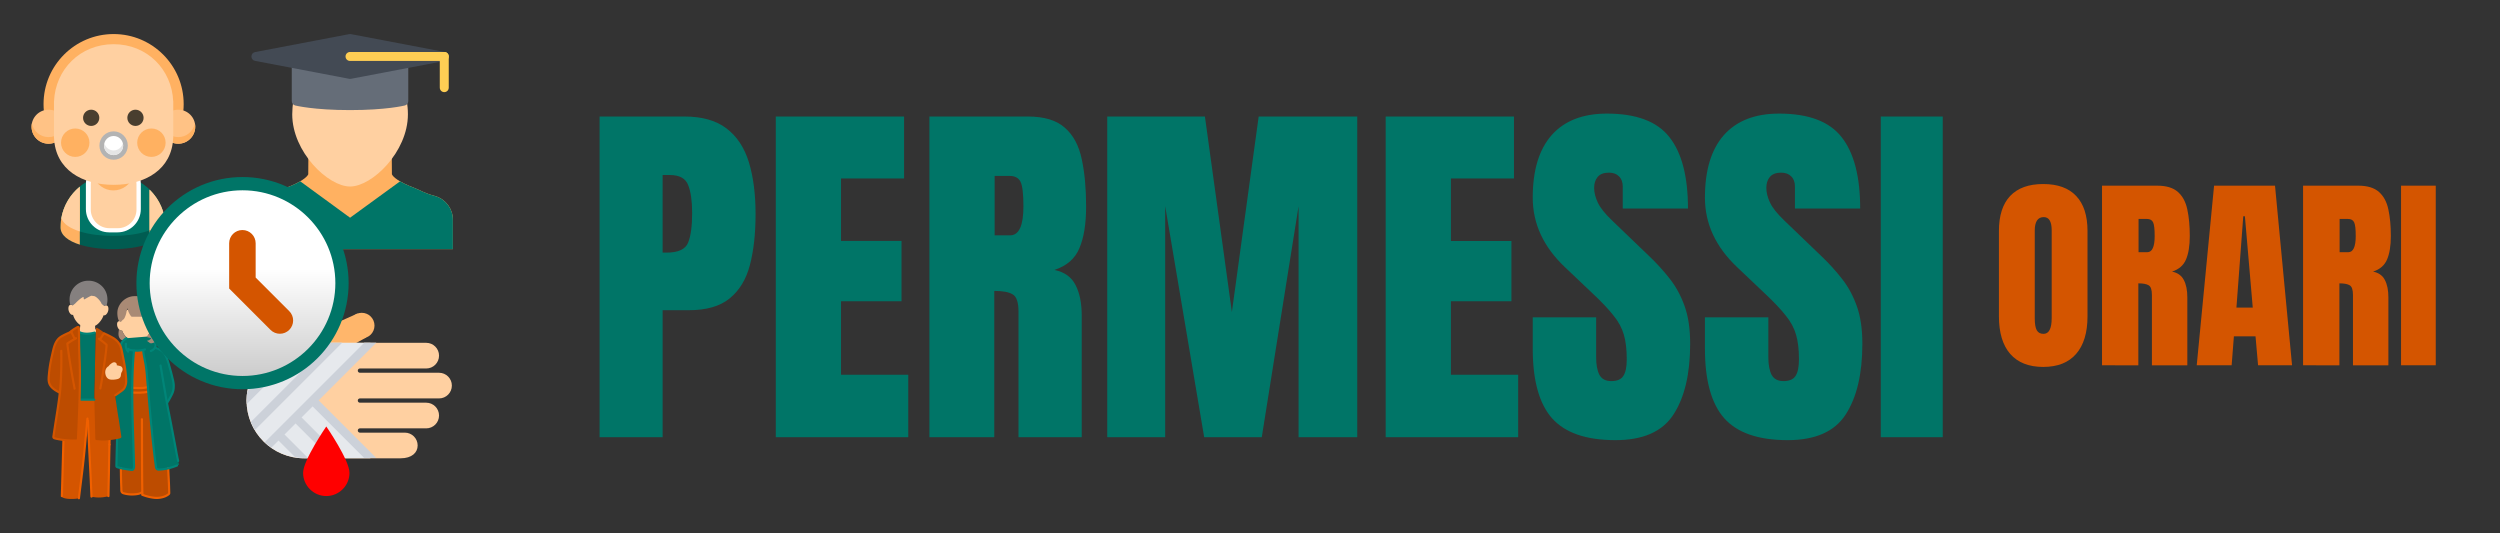 <?xml version="1.0" encoding="UTF-8" standalone="no"?>
<!-- Generator: Adobe Illustrator 19.0.0, SVG Export Plug-In . SVG Version: 6.00 Build 0)  -->

<svg
   version="1.1"
   id="Layer_1"
   x="0px"
   y="0px"
   viewBox="0 0 300 64"
   xml:space="preserve"
   sodipodi:docname="hourly_permits_logo.svg"
   inkscape:version="1.3 (0e150ed6c4, 2023-07-21)"
   width="300"
   height="64"
   xmlns:inkscape="http://www.inkscape.org/namespaces/inkscape"
   xmlns:sodipodi="http://sodipodi.sourceforge.net/DTD/sodipodi-0.dtd"
   xmlns:xlink="http://www.w3.org/1999/xlink"
   xmlns="http://www.w3.org/2000/svg"
   xmlns:svg="http://www.w3.org/2000/svg"><rect x="0" y="0" width="300" height="64" fill="#333333" stroke="none"/><defs
   id="defs53"><linearGradient
   id="linearGradient15"
   inkscape:collect="always"><stop
     style="stop-color:#cccccc;stop-opacity:1"
     offset="0"
     id="stop15" /><stop
     style="stop-color:#ffffff;stop-opacity:1"
     offset="1"
     id="stop16" /></linearGradient>&#10;&#10;&#10;&#10;&#10;&#10;&#10;&#10;&#10;&#10;&#10;	&#10;	&#10;&#10;&#10;&#10;&#10;&#10;&#10;		&#10;		&#10;		&#10;	&#10;&#10;&#10;&#10;&#10;&#10;&#10;&#10;&#10;&#10;&#10;&#10;&#10;&#10;&#10;	&#10;	&#10;	&#10;	&#10;	&#10;	&#10;	&#10;	&#10;	&#10;	&#10;	&#10;	&#10;	&#10;	&#10;&#10;<style
   id="style1778">.a{fill:#ffffff;}.b{fill:#211715;}.c{fill:#a0a0a0;}.d{fill:#3d8dcc;}.e{fill:#7a7473;}.f{fill:#febe69;}</style><style
   id="style2141">.a{fill:#ffffff;}.b{fill:#211715;}.c{fill:#a0a0a0;}.d{fill:#ffda71;}.e{fill:#7a7473;}.f{fill:#3d8dcc;}.g{fill:#85807f;}</style>&#10;	&#10;	&#10;<linearGradient
   inkscape:collect="always"
   xlink:href="#linearGradient15"
   id="linearGradient16"
   x1="-84.294"
   y1="62.822"
   x2="-84.294"
   y2="40.446"
   gradientUnits="userSpaceOnUse" /></defs><sodipodi:namedview
   id="namedview51"
   pagecolor="#ffffff"
   bordercolor="#000000"
   borderopacity="0.25"
   inkscape:showpageshadow="false"
   inkscape:pageopacity="0.0"
   inkscape:pagecheckerboard="0"
   inkscape:deskcolor="#d1d1d1"
   showgrid="false"
   inkscape:zoom="3.6352034"
   inkscape:cx="170.41687"
   inkscape:cy="54.329834"
   inkscape:window-width="2528"
   inkscape:window-height="1396"
   inkscape:window-x="32"
   inkscape:window-y="0"
   inkscape:window-maximized="1"
   inkscape:current-layer="Layer_1" />&#10;&#10;&#10;&#10;&#10;&#10;&#10;&#10;<g
   id="g20">&#10;</g>&#10;<g
   id="g22">&#10;</g>&#10;<g
   id="g24">&#10;</g>&#10;<g
   id="g26">&#10;</g>&#10;<g
   id="g28">&#10;</g>&#10;<g
   id="g30">&#10;</g>&#10;<g
   id="g32">&#10;</g>&#10;<g
   id="g34">&#10;</g>&#10;<g
   id="g36">&#10;</g>&#10;<g
   id="g38">&#10;</g>&#10;<g
   id="g40">&#10;</g>&#10;<g
   id="g42">&#10;</g>&#10;<g
   id="g44">&#10;</g>&#10;<g
   id="g46">&#10;</g>&#10;<g
   id="g48">&#10;</g>&#10;<g
   id="g20-0"
   transform="translate(-244.027,19.04)">&#10;</g><g
   id="g22-6"
   transform="translate(-244.027,19.04)">&#10;</g><g
   id="g24-1"
   transform="translate(-244.027,19.04)">&#10;</g><g
   id="g26-5"
   transform="translate(-244.027,19.04)">&#10;</g><g
   id="g28-5"
   transform="translate(-244.027,19.04)">&#10;</g><g
   id="g30-4"
   transform="translate(-244.027,19.04)">&#10;</g><g
   id="g32-7"
   transform="translate(-244.027,19.04)">&#10;</g><g
   id="g34-6"
   transform="translate(-244.027,19.04)">&#10;</g><g
   id="g36-5"
   transform="translate(-244.027,19.04)">&#10;</g><g
   id="g38-6"
   transform="translate(-244.027,19.04)">&#10;</g><g
   id="g40-9"
   transform="translate(-244.027,19.04)">&#10;</g><g
   id="g42-3"
   transform="translate(-244.027,19.04)">&#10;</g><g
   id="g44-7"
   transform="translate(-244.027,19.04)">&#10;</g><g
   id="g46-4"
   transform="translate(-244.027,19.04)">&#10;</g><g
   id="g48-5"
   transform="translate(-244.027,19.04)">&#10;</g><g
   id="g714"
   transform="translate(-894.281,-113.692)">&#10;</g><g
   id="g716"
   transform="translate(-894.281,-113.692)">&#10;</g><g
   id="g718"
   transform="translate(-894.281,-113.692)">&#10;</g><g
   id="g720"
   transform="translate(-894.281,-113.692)">&#10;</g><g
   id="g722"
   transform="translate(-894.281,-113.692)">&#10;</g><g
   id="g724"
   transform="translate(-894.281,-113.692)">&#10;</g><g
   id="g726"
   transform="translate(-894.281,-113.692)">&#10;</g><g
   id="g728"
   transform="translate(-894.281,-113.692)">&#10;</g><g
   id="g730"
   transform="translate(-894.281,-113.692)">&#10;</g><g
   id="g732"
   transform="translate(-894.281,-113.692)">&#10;</g><g
   id="g734"
   transform="translate(-894.281,-113.692)">&#10;</g><g
   id="g736"
   transform="translate(-894.281,-113.692)">&#10;</g><g
   id="g738"
   transform="translate(-894.281,-113.692)">&#10;</g><g
   id="g740"
   transform="translate(-894.281,-113.692)">&#10;</g><g
   id="g742"
   transform="translate(-894.281,-113.692)">&#10;</g><g
   id="g11096"
   transform="matrix(0.092,-0.025,0.025,0.092,-126.487,32.606)">&#10;</g><g
   id="g11098"
   transform="matrix(0.092,-0.025,0.025,0.092,-126.487,32.606)">&#10;</g><g
   id="g11100"
   transform="matrix(0.092,-0.025,0.025,0.092,-126.487,32.606)">&#10;</g><g
   id="g11102"
   transform="matrix(0.092,-0.025,0.025,0.092,-126.487,32.606)">&#10;</g><g
   id="g11104"
   transform="matrix(0.092,-0.025,0.025,0.092,-126.487,32.606)">&#10;</g><g
   id="g11106"
   transform="matrix(0.092,-0.025,0.025,0.092,-126.487,32.606)">&#10;</g><g
   id="g11108"
   transform="matrix(0.092,-0.025,0.025,0.092,-126.487,32.606)">&#10;</g><g
   id="g11110"
   transform="matrix(0.092,-0.025,0.025,0.092,-126.487,32.606)">&#10;</g><g
   id="g11112"
   transform="matrix(0.092,-0.025,0.025,0.092,-126.487,32.606)">&#10;</g><g
   id="g11114"
   transform="matrix(0.092,-0.025,0.025,0.092,-126.487,32.606)">&#10;</g><g
   id="g11116"
   transform="matrix(0.092,-0.025,0.025,0.092,-126.487,32.606)">&#10;</g><g
   id="g11118"
   transform="matrix(0.092,-0.025,0.025,0.092,-126.487,32.606)">&#10;</g><g
   id="g11120"
   transform="matrix(0.092,-0.025,0.025,0.092,-126.487,32.606)">&#10;</g><g
   id="g11122"
   transform="matrix(0.092,-0.025,0.025,0.092,-126.487,32.606)">&#10;</g><g
   id="g11124"
   transform="matrix(0.092,-0.025,0.025,0.092,-126.487,32.606)">&#10;</g><g
   id="g20-7"
   transform="translate(-0.232,-0.069)">&#10;</g><g
   id="g22-2"
   transform="translate(-0.232,-0.069)">&#10;</g><g
   id="g24-8"
   transform="translate(-0.232,-0.069)">&#10;</g><g
   id="g26-2"
   transform="translate(-0.232,-0.069)">&#10;</g><g
   id="g28-9"
   transform="translate(-0.232,-0.069)">&#10;</g><g
   id="g30-9"
   transform="translate(-0.232,-0.069)">&#10;</g><g
   id="g32-6"
   transform="translate(-0.232,-0.069)">&#10;</g><g
   id="g34-0"
   transform="translate(-0.232,-0.069)">&#10;</g><g
   id="g36-2"
   transform="translate(-0.232,-0.069)">&#10;</g><g
   id="g38-7"
   transform="translate(-0.232,-0.069)">&#10;</g><g
   id="g40-6"
   transform="translate(-0.232,-0.069)">&#10;</g><g
   id="g42-1"
   transform="translate(-0.232,-0.069)">&#10;</g><g
   id="g44-3"
   transform="translate(-0.232,-0.069)">&#10;</g><g
   id="g46-2"
   transform="translate(-0.232,-0.069)">&#10;</g><g
   id="g48-1"
   transform="translate(-0.232,-0.069)">&#10;</g><g
   id="g20-0-5"
   transform="translate(-244.259,18.972)">&#10;</g><g
   id="g22-6-9"
   transform="translate(-244.259,18.972)">&#10;</g><g
   id="g24-1-9"
   transform="translate(-244.259,18.972)">&#10;</g><g
   id="g26-5-1"
   transform="translate(-244.259,18.972)">&#10;</g><g
   id="g28-5-4"
   transform="translate(-244.259,18.972)">&#10;</g><g
   id="g30-4-9"
   transform="translate(-244.259,18.972)">&#10;</g><g
   id="g32-7-1"
   transform="translate(-244.259,18.972)">&#10;</g><g
   id="g34-6-0"
   transform="translate(-244.259,18.972)">&#10;</g><g
   id="g36-5-7"
   transform="translate(-244.259,18.972)">&#10;</g><g
   id="g38-6-5"
   transform="translate(-244.259,18.972)">&#10;</g><g
   id="g40-9-8"
   transform="translate(-244.259,18.972)">&#10;</g><g
   id="g42-3-7"
   transform="translate(-244.259,18.972)">&#10;</g><g
   id="g44-7-0"
   transform="translate(-244.259,18.972)">&#10;</g><g
   id="g46-4-4"
   transform="translate(-244.259,18.972)">&#10;</g><g
   id="g48-5-8"
   transform="translate(-244.259,18.972)">&#10;</g><g
   id="g714-0"
   transform="translate(-894.514,-113.761)">&#10;</g><g
   id="g716-4"
   transform="translate(-894.514,-113.761)">&#10;</g><g
   id="g718-2"
   transform="translate(-894.514,-113.761)">&#10;</g><g
   id="g720-9"
   transform="translate(-894.514,-113.761)">&#10;</g><g
   id="g722-6"
   transform="translate(-894.514,-113.761)">&#10;</g><g
   id="g724-1"
   transform="translate(-894.514,-113.761)">&#10;</g><g
   id="g726-0"
   transform="translate(-894.514,-113.761)">&#10;</g><g
   id="g728-4"
   transform="translate(-894.514,-113.761)">&#10;</g><g
   id="g730-2"
   transform="translate(-894.514,-113.761)">&#10;</g><g
   id="g732-2"
   transform="translate(-894.514,-113.761)">&#10;</g><g
   id="g734-2"
   transform="translate(-894.514,-113.761)">&#10;</g><g
   id="g736-0"
   transform="translate(-894.514,-113.761)">&#10;</g><g
   id="g738-5"
   transform="translate(-894.514,-113.761)">&#10;</g><g
   id="g740-5"
   transform="translate(-894.514,-113.761)">&#10;</g><g
   id="g742-2"
   transform="translate(-894.514,-113.761)">&#10;</g><g
   id="g11096-9"
   transform="matrix(0.092,-0.025,0.025,0.092,-126.719,32.537)">&#10;</g><g
   id="g11098-0"
   transform="matrix(0.092,-0.025,0.025,0.092,-126.719,32.537)">&#10;</g><g
   id="g11100-2"
   transform="matrix(0.092,-0.025,0.025,0.092,-126.719,32.537)">&#10;</g><g
   id="g11102-8"
   transform="matrix(0.092,-0.025,0.025,0.092,-126.719,32.537)">&#10;</g><g
   id="g11104-3"
   transform="matrix(0.092,-0.025,0.025,0.092,-126.719,32.537)">&#10;</g><g
   id="g11106-8"
   transform="matrix(0.092,-0.025,0.025,0.092,-126.719,32.537)">&#10;</g><g
   id="g11108-0"
   transform="matrix(0.092,-0.025,0.025,0.092,-126.719,32.537)">&#10;</g><g
   id="g11110-4"
   transform="matrix(0.092,-0.025,0.025,0.092,-126.719,32.537)">&#10;</g><g
   id="g11112-0"
   transform="matrix(0.092,-0.025,0.025,0.092,-126.719,32.537)">&#10;</g><g
   id="g11114-9"
   transform="matrix(0.092,-0.025,0.025,0.092,-126.719,32.537)">&#10;</g><g
   id="g11116-1"
   transform="matrix(0.092,-0.025,0.025,0.092,-126.719,32.537)">&#10;</g><g
   id="g11118-9"
   transform="matrix(0.092,-0.025,0.025,0.092,-126.719,32.537)">&#10;</g><g
   id="g11120-6"
   transform="matrix(0.092,-0.025,0.025,0.092,-126.719,32.537)">&#10;</g><g
   id="g11122-2"
   transform="matrix(0.092,-0.025,0.025,0.092,-126.719,32.537)">&#10;</g><g
   id="g11124-5"
   transform="matrix(0.092,-0.025,0.025,0.092,-126.719,32.537)">&#10;</g><g
   id="g1"
   transform="translate(-4.856,70.241)"><circle
     cx="18.489"
     cy="-57.747"
     fill="#5b412c"
     r="8.408"
     id="circle3"
     style="fill:#ffb161;fill-opacity:1;stroke-width:0.056" /><path
     d="m 24.726,-42.959 c 0,3.483 -12.613,3.483 -12.613,0 0,-3.483 2.824,-6.307 6.307,-6.307 3.483,0 6.307,2.824 6.307,6.307 z"
     fill="#0a717f"
     id="path3"
     style="fill:#005c51;fill-opacity:1;stroke-width:0.056" /><path
     d="m 18.419,-49.265 c -3.113,0 -5.699,2.256 -6.213,5.222 1.085,2.817 11.342,2.817 12.427,0 -0.514,-2.966 -3.1,-5.222 -6.213,-5.222 z"
     fill="#19929b"
     id="path4-2"
     style="fill:#007567;fill-opacity:1;stroke-width:0.056" /><path
     d="m 12.119,-42.959 c 0,0.953 0.944,1.645 2.315,2.076 v -6.958 c -1.413,1.156 -2.315,2.913 -2.315,4.882 z"
     fill="#ed9572"
     id="path5"
     style="fill:#ffb161;fill-opacity:1;stroke-width:0.056" /><path
     d="m 24.715,-42.959 c 0,-1.777 -0.735,-3.381 -1.917,-4.528 v 6.467 c 1.153,-0.435 1.917,-1.082 1.917,-1.939 z"
     fill="#ed9572"
     id="path6"
     style="fill:#ffb161;fill-opacity:1;stroke-width:0.056" /><path
     d="m 12.212,-44.043 c 0.269,0.699 1.104,1.224 2.222,1.576 v -5.374 c -1.147,0.939 -1.958,2.274 -2.222,3.797 z"
     fill="#ffbf94"
     id="path7"
     style="fill:#ffd0a1;fill-opacity:1;stroke-width:0.056" /><path
     d="m 24.622,-44.043 c -0.232,-1.34 -0.888,-2.535 -1.824,-3.443 v 4.882 c 0.916,-0.346 1.588,-0.826 1.824,-1.439 z"
     fill="#ffbf94"
     id="path8"
     style="fill:#ffd0a1;fill-opacity:1;stroke-width:0.056" /><path
     d="m 21.754,-45.149 c 0,1.543 -1.251,2.793 -2.793,2.793 h -1.006 c -1.543,0 -2.793,-1.251 -2.793,-2.793 v -3.017 c 0,-1.543 1.251,-2.793 2.793,-2.793 h 1.006 c 1.543,0 2.793,1.251 2.793,2.793 z"
     fill="#ffffff"
     id="path9"
     style="stroke-width:0.056" /><g
     id="g10"
     transform="matrix(0.056,0,0,0.056,4.187,-67.554)"
     style="fill:#ffd0a1;fill-opacity:1">&#10;&#10;<path
   d="m 246.432,441.021 c -22.056,0 -40,-17.943 -40,-40 v -54 c 0,-22.057 17.944,-40 40,-40 h 18 c 22.056,0 40,17.943 40,40 v 54 c 0,22.057 -17.944,40 -40,40 z"
   fill="#ef5b7b"
   id="path10"
   style="fill:#ffd0a1;fill-opacity:1" />&#10;&#10;</g><path
     d="m 18.464,-50.863 c -1.114,0 -2.057,0.729 -2.38,1.737 0.322,1.007 1.265,1.737 2.38,1.737 1.114,0 2.058,-0.729 2.38,-1.737 -0.322,-1.007 -1.266,-1.737 -2.38,-1.737 z"
     fill="#d1375f"
     id="path11"
     style="fill:#ffb161;fill-opacity:1;stroke-width:0.056" /><circle
     cx="10.683"
     cy="-55.036"
     fill="#ffbf94"
     r="2.041"
     id="circle11"
     style="fill:#ffc285;fill-opacity:1;stroke-width:0.056" /><path
     d="m 10.683,-53.787 c -0.992,0 -1.818,-0.707 -2.003,-1.645 -0.025,0.128 -0.039,0.261 -0.039,0.396 0,1.127 0.914,2.041 2.041,2.041 1.127,0 2.041,-0.914 2.041,-2.041 0,-0.136 -0.014,-0.268 -0.039,-0.396 -0.184,0.938 -1.011,1.645 -2.003,1.645 z"
     fill="#ed9572"
     id="path12"
     style="fill:#ffb161;fill-opacity:1;stroke-width:0.056" /><circle
     cx="26.245"
     cy="-55.036"
     fill="#ffbf94"
     r="2.041"
     id="circle12"
     style="fill:#ffc285;fill-opacity:1;stroke-width:0.056" /><path
     d="m 26.245,-53.787 c -0.992,0 -1.818,-0.707 -2.003,-1.645 -0.025,0.128 -0.039,0.261 -0.039,0.396 0,1.127 0.914,2.041 2.041,2.041 1.127,0 2.041,-0.914 2.041,-2.041 0,-0.136 -0.014,-0.268 -0.039,-0.396 -0.184,0.938 -1.011,1.645 -2.003,1.645 z"
     fill="#ed9572"
     id="path13"
     style="fill:#ffb161;fill-opacity:1;stroke-width:0.056" /><path
     d="m 25.64,-58.083 c -0.16,-3.812 -3.116,-6.853 -7.149,-6.855 v -5.6e-5 c -4.93e-4,0 -9.85e-4,0 -0.001,0 -4.93e-4,0 -9.86e-4,0 -0.002,0 v 5.6e-5 c -4.033,0.002 -6.99,3.043 -7.149,6.855 h -0.007 v 4.387 h 0.007 c 0.16,3.812 3.359,5.635 7.149,5.636 v 0 c 4.93e-4,0 9.87e-4,0 0.002,0 4.94e-4,0 9.86e-4,0 0.001,0 v 0 c 3.79,-0.001 6.99,-1.825 7.149,-5.636 h 0.007 v -4.387 h -0.007 z"
     fill="#ffbf94"
     id="path14"
     style="fill:#ffd0a1;fill-opacity:1;stroke-width:0.056" /><circle
     cx="13.885"
     cy="-53.117"
     fill="#f97a7a"
     r="1.706"
     id="circle14"
     style="fill:#ffb161;fill-opacity:1;stroke-width:0.056" /><circle
     cx="23.025"
     cy="-53.117"
     fill="#f97a7a"
     r="1.706"
     id="circle15"
     style="fill:#ffb161;fill-opacity:1;stroke-width:0.056" /><circle
     cx="15.798"
     cy="-56.103"
     fill="#493e2f"
     r="0.975"
     id="circle16"
     style="stroke-width:0.056" /><circle
     cx="21.112"
     cy="-56.103"
     fill="#493e2f"
     r="0.975"
     id="circle17"
     style="stroke-width:0.056" /><circle
     cx="18.489"
     cy="-52.775"
     fill="#96914b"
     r="1.704"
     id="circle18"
     style="fill:#b3b3b3;stroke-width:0.056" /><circle
     cx="18.489"
     cy="-52.775"
     fill="#ffffff"
     r="1.145"
     id="circle19"
     style="stroke-width:0.056" /><path
     d="m 18.489,-52.188 c -0.536,0 -0.985,-0.369 -1.11,-0.866 -0.022,0.09 -0.036,0.183 -0.036,0.279 0,0.633 0.513,1.145 1.145,1.145 0.633,0 1.145,-0.513 1.145,-1.145 0,-0.097 -0.013,-0.19 -0.036,-0.279 -0.125,0.497 -0.574,0.866 -1.11,0.866 z"
     fill="#e5e5e5"
     id="path19"
     style="stroke-width:0.056" /><path
     style="fill:#ffb161;fill-opacity:1;stroke-width:0.05"
     d="m 57.169,-46.685 -0.091,-0.027 c -1.336,-0.359 -1.788,-0.703 -2.382,-0.929 -2.109,-0.803 -2.657,-1.383 -2.798,-1.656 -0.005,-0.01 -0.009,-0.02 -0.014,-0.031 l -0.017,-2.45 -5.002,-0.057 -5.002,0.057 -0.017,2.45 c -0.004,0.01 -0.008,0.02 -0.013,0.031 -0.14,0.273 -0.689,0.853 -2.798,1.656 -0.595,0.226 -1.046,0.57 -2.382,0.929 l -0.092,0.027 c -1.216,0.402 -2.034,1.529 -2.034,2.801 v 3.538 H 46.864 59.202 v -3.538 c 0,-1.272 -0.818,-2.399 -2.034,-2.801 z"
     id="path1-0" /><path
     style="fill:#ffd0a1;fill-opacity:1;stroke-width:0.05"
     d="m 53.805,-56.518 c 0,4.51 -4.299,8.659 -6.941,8.659 -2.641,0 -6.94,-4.149 -6.94,-8.659 0,-4.51 3.107,-7.485 6.94,-7.485 3.833,0 6.941,2.975 6.941,7.485 z"
     id="path2" /><path
     style="fill:#656d78;stroke-width:0.05"
     d="M 53.311,-62.951 H 40.406 c -0.297,0 -0.538,0.241 -0.538,0.538 v 4.306 c 0,0.247 0.168,0.462 0.407,0.522 0.09,0.023 2.255,0.555 6.59,0.555 4.335,0 6.489,-0.532 6.578,-0.555 0.239,-0.06 0.406,-0.275 0.406,-0.522 v -4.306 c 5.1e-5,-0.297 -0.241,-0.538 -0.538,-0.538 z"
     id="path3-1" /><path
     style="fill:#434a54;stroke-width:0.05"
     d="M 58.268,-63.994 46.966,-66.146 c -0.067,-0.013 -0.135,-0.013 -0.201,0 l -11.302,2.153 c -0.254,0.048 -0.438,0.271 -0.438,0.529 0,0.258 0.184,0.48 0.438,0.528 l 11.302,2.153 c 0.033,0.006 0.067,0.009 0.1,0.009 0.034,0 0.068,-0.003 0.101,-0.009 l 11.302,-2.153 c 0.254,-0.048 0.438,-0.27 0.438,-0.528 0,-0.258 -0.184,-0.481 -0.438,-0.529 z"
     id="path4" /><path
     style="fill:#ffce54;stroke-width:0.05"
     d="m 58.167,-59.184 c -0.297,0 -0.538,-0.241 -0.538,-0.538 v -3.743 c 0,-0.297 0.241,-0.538 0.538,-0.538 0.298,0 0.539,0.241 0.539,0.538 v 3.743 c -5e-5,0.297 -0.241,0.538 -0.539,0.538 z"
     id="path5-7" /><path
     style="fill:#007567;fill-opacity:1;stroke-width:0.05"
     d="m 57.169,-46.685 -0.091,-0.027 c -1.336,-0.359 -1.788,-0.703 -2.382,-0.929 -0.828,-0.315 -1.415,-0.596 -1.832,-0.838 l -5.999,4.365 -5.985,-4.373 c -0.417,0.243 -1.009,0.526 -1.846,0.846 -0.595,0.226 -1.046,0.57 -2.382,0.929 l -0.092,0.027 c -1.216,0.402 -2.034,1.529 -2.034,2.801 v 3.538 h 12.338 12.338 v -3.538 c 0,-1.272 -0.818,-2.399 -2.034,-2.801 z"
     id="path6-8" /><path
     style="fill:#ffce54;stroke-width:0.05"
     d="M 58.167,-62.927 H 46.858 c -0.297,0 -0.538,-0.241 -0.538,-0.538 0,-0.297 0.241,-0.538 0.538,-0.538 h 11.309 c 0.298,0 0.539,0.241 0.539,0.538 -5e-5,0.297 -0.241,0.538 -0.539,0.538 z"
     id="path7-9" /><path
     class="a"
     d="m 17.99,-16.887 c 0.039,-1.877 0.079,-3.736 0.11,-5.394 -0.896,0 -1.924,0 -1.924,0 -0.564,-0.001 -1.314,-0.003 -1.735,-0.004 h -1.836 c -0.036,1.541 -0.074,3.144 -0.136,4.843 -0.022,0.601 -0.126,4.585 -0.192,6.836 0.147,0.143 0.557,0.223 0.903,0.235 0.6,0.02 0.904,-0.026 1.145,-0.085 0.211,-1.724 0.487,-3.843 0.657,-5.572 0.115,-1.173 0.251,-2.765 0.367,-3.98 l 0.057,0.231 c 0.117,3.079 0.306,5.96 0.426,9.134 a 3.718,3.718 0 0 0 1.047,0.099 4.032,4.032 0 0 0 0.989,-0.16 c 0.032,-1.905 0.077,-4.055 0.121,-6.182"
     id="path1"
     style="fill:#d45500;fill-opacity:1;stroke-width:0.065" /><path
     class="b"
     d="m 22.983,-31.891 a 0.282,0.282 0 0 1 0.198,-0.089 0.262,0.262 0 0 1 0.244,0.114 c 0.089,0.133 0.104,0.388 0.061,0.549 a 0.852,0.852 0 0 1 -0.222,0.422 0.311,0.311 0 0 1 -0.234,0.086 l -0.023,-0.002 a 1.834,1.834 0 0 1 -0.067,0.229 c -0.057,0.195 -0.442,0.966 -0.951,1.116 a 2.62,2.62 0 0 1 -1.113,0.117 c -0.343,-0.025 -0.633,-0.192 -0.912,-0.482 a 2.145,2.145 0 0 1 -0.459,-0.738 0.305,0.305 0 0 1 -0.263,-0.047 0.853,0.853 0 0 1 -0.278,-0.388 c -0.064,-0.154 -0.085,-0.408 -0.015,-0.552 a 0.262,0.262 0 0 1 0.226,-0.147 0.282,0.282 0 0 1 0.209,0.06 c 0,0 -0.129,-1.614 1.721,-1.614 2.154,0 1.879,1.365 1.879,1.365 z"
     id="path2-1"
     style="fill:#ffd0a1;fill-opacity:1;stroke-width:0.065" /><path
     class="a"
     d="m 22.294,-23.725 a 2.904,2.904 0 0 1 -0.547,0.054 c -0.205,0.003 -0.731,-0.016 -0.955,-0.032 l -0.063,-0.003 c -0.024,3.164 0.15,6.46 0.209,9.393 0.004,0.183 -0.033,0.419 -0.212,0.457 a 0.481,0.481 0 0 1 -0.158,-0.009 c -0.398,-0.05 -0.837,-0.116 -1.207,-0.2 0,0.024 4.54e-4,0.037 4.54e-4,0.037 0.008,0.916 0.027,1.767 0.064,2.672 a 0.325,0.325 0 0 0 0.229,0.299 3.734,3.734 0 0 0 1.684,0.101 c 0.162,-0.024 0.43,-0.112 0.56,-0.22 l 0.033,-0.028 q 0.003,0.173 0.006,0.337 c 0.487,0.197 1.225,0.386 1.769,0.376 0.52,-0.009 1.05,-0.16 1.402,-0.466 a 0.153,0.153 0 0 0 0.051,-0.118 c -0.012,-0.997 -0.101,-2.465 -0.116,-2.964 v -0.004 a 5.606,5.606 0 0 1 -1.116,0.149 0.309,0.309 0 0 1 -0.205,-0.045 0.296,0.296 0 0 1 -0.137,-0.192 c -0.149,-1.02 -0.319,-2.56 -0.415,-3.469 -0.221,-2.098 -0.394,-4.124 -0.569,-6.197 l -0.04,0.01 c -0.097,0.025 -0.185,0.046 -0.268,0.062 z"
     id="path3-5"
     style="fill:#bd4c00;fill-opacity:1;stroke-width:0.065" /><path
     class="b"
     d="m 20.747,-21.141 c 0.044,2.341 0.148,4.681 0.191,6.827 0.004,0.183 -0.033,0.419 -0.212,0.457 a 0.481,0.481 0 0 1 -0.158,-0.009 c -0.578,-0.073 -1.24,-0.178 -1.658,-0.325 A 0.13,0.13 0 0 1 18.824,-14.317 c 0.029,-1.388 0.094,-3.828 0.137,-5.481 l -0.286,-3.006 0.362,-5.387 0.39,-0.031 a 0.865,0.865 0 0 1 0.002,-0.834 1.471,1.471 0 0 1 0.599,-0.598 l 2.625,-0.211 a 2.851,2.851 0 0 1 0.351,0.229 l 0.413,0.451 c 0.125,0.222 0.164,0.451 0.046,0.661 a 2.65,2.65 0 0 1 0.515,0.217 2.297,2.297 0 0 1 0.442,0.297 c 0.289,0.253 0.529,0.912 0.644,1.305 0.294,1.016 0.425,1.543 0.592,2.271 0.094,0.408 0.045,1.009 -0.07,1.276 a 9.35,9.35 0 0 1 -0.692,1.287 c 0.009,0.05 0.017,0.091 0.023,0.122 0.474,2.354 1.21,6.356 1.319,6.822 l 0.105,0.451 -0.249,0.096 c -0.742,0.286 -1.368,0.456 -2.162,0.484 a 0.309,0.309 0 0 1 -0.205,-0.045 0.296,0.296 0 0 1 -0.137,-0.192 c -0.149,-1.02 -0.319,-2.56 -0.415,-3.469 -0.291,-2.761 -0.498,-5.397 -0.736,-8.179 -0.066,-0.775 -0.348,-1.759 -0.4,-2.469 a 3.591,3.591 0 0 1 -1.093,0.071 c -0.065,0.648 -0.112,1.316 -0.146,1.996 -0.081,1.631 -0.081,3.336 -0.05,5.04 z"
     id="path4-4-7"
     style="fill:#007567;fill-opacity:1;stroke-width:0.065" /><path
     class="b"
     d="m 14.412,-22.621 q 6.49e-4,-0.026 0.001,-0.05 c 0.014,-0.649 0.042,-1.69 0.027,-3.187 -0.011,-1.061 -0.096,-2.322 -0.096,-3.484 0,-0.235 -0.006,-0.682 -0.017,-1.065 l 0.081,0.035 a 2.057,2.057 0 0 0 0.872,0.182 3.451,3.451 0 0 0 0.92,-0.134 l 0.157,-0.048 c -0.037,1.069 -0.105,3.572 -0.109,4.408 -0.007,1.497 -0.073,2.284 -0.073,3.323 0,0.107 8.44e-4,0.228 0.002,0.361 h -0.002 c -0.564,-0.001 -1.314,-0.003 -1.735,-0.004 0,0 -0.014,0 -0.039,0 0.004,-0.128 0.007,-0.241 0.009,-0.336 z"
     id="path8-7"
     style="fill:#007567;fill-opacity:1;stroke-width:0.065" /><path
     class="b"
     d="m 17.35,-33.528 a 0.294,0.294 0 0 1 0.214,-0.075 0.273,0.273 0 0 1 0.243,0.14 c 0.081,0.146 0.074,0.412 0.015,0.576 a 0.888,0.888 0 0 1 -0.267,0.419 0.324,0.324 0 0 1 -0.251,0.068 l -0.024,-0.004 a 1.914,1.914 0 0 1 -0.089,0.232 c -0.069,0.178 -0.455,0.819 -0.928,1.026 0.004,0.077 0.008,0.138 0.008,0.138 0.004,0.066 0.015,0.17 0.022,0.264 l 0.324,0.289 -0.416,0.13 a 3.451,3.451 0 0 1 -0.92,0.134 2.057,2.057 0 0 1 -0.872,-0.182 c 0,0 -0.189,-0.092 -0.364,-0.177 l 0.417,-0.382 a 1.936,1.936 0 0 0 0.019,-0.312 1.819,1.819 0 0 1 -0.445,-0.409 2.236,2.236 0 0 1 -0.412,-0.807 0.318,0.318 0 0 1 -0.269,-0.072 0.888,0.888 0 0 1 -0.254,-0.427 c -0.053,-0.165 -0.053,-0.432 0.032,-0.575 a 0.273,0.273 0 0 1 0.247,-0.132 0.294,0.294 0 0 1 0.211,0.081 c 0,0 -0.148,-1.565 1.865,-1.565 2.013,0 1.896,1.622 1.896,1.622 z"
     id="path9-4"
     style="fill:#ffd0a1;fill-opacity:1;stroke-width:0.065" /><path
     class="c"
     d="m 20.055,-32.974 a 2.418,2.418 0 0 1 -0.19,0.742 c -0.056,0.144 -0.126,0.299 -0.265,0.365 l -0.217,0.224 a 0.282,0.282 0 0 0 -0.225,-0.058 1.15,1.15 0 0 1 -0.144,-0.33 2.636,2.636 0 0 1 -0.063,-0.89 c 0.127,-0.955 1.022,-1.766 2.019,-1.781 a 2.644,2.644 0 0 1 0.878,0.094 2.331,2.331 0 0 1 0.456,0.206 c 0.325,0.222 0.504,0.393 0.696,0.712 a 2.355,2.355 0 0 1 0.303,0.676 5.057,5.057 0 0 1 0.173,1.125 l 0.006,0.105 -0.056,-0.083 a 0.262,0.262 0 0 0 -0.244,-0.114 0.282,0.282 0 0 0 -0.198,0.089 l -0.07,0.077 a 1.54,1.54 0 0 0 -0.028,-0.417 c -0.617,0 -2.237,0 -2.237,0 a 0.956,0.956 0 0 1 -0.194,-0.243 c -0.152,-0.261 -0.241,-0.439 -0.277,-0.78"
     id="path10-9"
     style="fill:#a98a75;stroke-width:0.065" /><path
     class="c"
     d="m 19.317,-30.577 a 0.331,0.331 0 0 1 -0.076,-0.04 0.637,0.637 0 0 1 -0.11,-0.1 c -0.033,0.249 -0.082,0.506 -0.039,0.756 0.037,0.212 0.175,0.462 0.394,0.538 l 0.195,0.03 a 1.654,1.654 0 0 1 0.426,-0.301 q -0.072,-0.063 -0.143,-0.137 a 2.144,2.144 0 0 1 -0.459,-0.738 0.285,0.285 0 0 1 -0.188,-0.007 z"
     id="path18"
     style="fill:#a98a75;stroke-width:0.065" /><path
     class="d"
     d="m 23.304,-29.119 c 0.013,0.023 0.025,0.046 0.036,0.069 0.002,0.004 0.016,0.035 0.01,0.022 -0.006,-0.013 0.009,0.024 0.011,0.027 a 0.774,0.774 0 0 1 0.036,0.129 c 0.002,0.012 0.004,0.032 0.002,0.008 0.001,0.011 0.002,0.021 0.003,0.032 a 0.587,0.587 0 0 1 0,0.069 c -5.85e-4,0.011 -0.002,0.021 -0.003,0.032 -0.001,0.011 -7.79e-4,0.007 9.75e-4,-0.008 -0.001,0.007 -0.002,0.014 -0.004,0.021 a 0.532,0.532 0 0 1 -0.017,0.063 c -0.004,0.01 -0.007,0.021 -0.011,0.031 0.011,-0.027 -0.004,0.007 -0.005,0.01 a 0.615,0.615 0 0 1 -0.035,0.061 c -0.003,0.004 -0.024,0.034 -0.018,0.026 0.006,-0.007 -0.015,0.017 -0.018,0.021 a 0.808,0.808 0 0 1 -0.061,0.062 1.288,1.288 0 0 1 -0.337,0.209 0.131,0.131 0 0 0 -0.047,0.178 0.133,0.133 0 0 0 0.178,0.047 c 0.257,-0.118 0.511,-0.297 0.604,-0.576 0.075,-0.225 0.01,-0.465 -0.102,-0.665 -0.081,-0.146 -0.306,-0.015 -0.224,0.131 z"
     id="path20"
     style="fill:#008578;fill-opacity:1;stroke-width:0.065" /><path
     class="c"
     d="m 22.478,-29.348 c 0.206,-0.023 0.395,-0.126 0.526,-0.287 -0.139,-0.104 -0.389,-0.094 -0.543,-0.174 0.16,-0.202 0.39,-0.531 0.479,-0.772 0.027,-0.075 0.05,-0.151 0.067,-0.229 l 0.023,0.002 c 0.087,0.005 0.172,-0.026 0.234,-0.086 0.113,-0.117 0.189,-0.263 0.222,-0.422 0.017,-0.069 0.025,-0.14 0.023,-0.211 0.031,0.35 0.072,0.857 0.16,1.182 0.058,0.211 0.094,0.555 0.032,0.768 -0.067,0.229 -0.241,0.411 -0.468,0.487 -0.113,0.042 -0.234,0.054 -0.353,0.035 z"
     id="path21"
     style="fill:#a98a75;stroke-width:0.065"
     sodipodi:nodetypes="ccccccccccsccc" /><path
     class="e"
     d="m 20.903,-27.756 q -0.068,0.773 -0.106,1.574 c -0.04,0.809 -0.06,1.637 -0.067,2.474 l 0.063,0.003 c 0.224,0.017 0.75,0.036 0.955,0.032 a 3.023,3.023 0 0 0 0.814,-0.117 l 0.04,-0.009 q -0.083,-0.982 -0.168,-1.983 c -0.066,-0.775 -0.348,-1.758 -0.4,-2.469 a 3.59,3.59 0 0 1 -1.093,0.071 l -5.19e-4,0.005 q -0.021,0.207 -0.039,0.417 z"
     id="path29"
     style="fill:#d45500;fill-opacity:1;stroke-width:0.065" /><path
     class="d"
     d="m 19.841,-29.014 a 1.315,1.315 0 0 0 0.289,1.056 0.128,0.128 0 0 0 0.126,0.033 0.136,0.136 0 0 0 0.091,-0.091 0.252,0.252 0 0 0 -0.029,-0.23 0.133,0.133 0 0 0 -0.178,-0.047 0.131,0.131 0 0 0 -0.047,0.178 c 0.007,0.011 0.01,0.01 0.01,0.014 0.001,-0.024 -0.004,0.006 -0.007,0.015 l 0.217,-0.057 a 1.033,1.033 0 0 1 -0.195,-0.38 0.928,0.928 0 0 1 -0.035,-0.207 1.129,1.129 0 0 1 -9.75e-4,-0.119 c 8.45e-4,-0.02 0.002,-0.04 0.004,-0.059 9.74e-4,-0.01 0.002,-0.019 0.003,-0.029 -0.001,0.01 -5.84e-4,0.006 0.002,-0.009 a 0.134,0.134 0 0 0 -0.091,-0.16 0.131,0.131 0 0 0 -0.16,0.091 z"
     id="path30"
     style="fill:#008578;fill-opacity:1;stroke-width:0.065" /><path
     class="d"
     d="m 19.961,-29.765 a 1.644,1.644 0 0 0 -0.623,0.604 1.028,1.028 0 0 0 -0.024,1.005 c 0.08,0.147 0.304,0.016 0.224,-0.131 -0.272,-0.5 0.132,-1.011 0.554,-1.253 0.145,-0.083 0.014,-0.308 -0.131,-0.224 z"
     id="path31"
     style="fill:#008578;fill-opacity:1;stroke-width:0.065" /><path
     class="d"
     d="m 20.16,-28.286 c 0.103,0.131 0.277,0.164 0.432,0.192 a 3.789,3.789 0 0 0 0.573,0.059 3.742,3.742 0 0 0 1.12,-0.144 c 0.16,-0.046 0.092,-0.296 -0.069,-0.25 a 3.493,3.493 0 0 1 -0.991,0.136 3.336,3.336 0 0 1 -0.49,-0.039 c -0.128,-0.02 -0.306,-0.028 -0.391,-0.138 a 0.131,0.131 0 0 0 -0.184,0 0.133,0.133 0 0 0 0,0.184 z"
     id="path32"
     style="fill:#008578;fill-opacity:1;stroke-width:0.065" /><path
     class="d"
     d="m 20.786,-23.003 c 0.62,0.02 1.26,0.036 1.867,-0.104 0.163,-0.037 0.094,-0.288 -0.069,-0.25 -0.584,0.134 -1.203,0.114 -1.798,0.095 -0.167,-0.006 -0.167,0.254 0,0.26 z"
     id="path36"
     style="fill:#f06000;fill-opacity:1;stroke-width:0.065" /><path
     class="d"
     d="m 20.793,-23.574 c 0.273,0.02 0.548,0.029 0.823,0.032 a 3.619,3.619 0 0 0 0.981,-0.122 c 0.162,-0.043 0.093,-0.293 -0.069,-0.25 a 3.388,3.388 0 0 1 -0.931,0.112 c -0.268,-0.004 -0.537,-0.013 -0.804,-0.032 -0.167,-0.012 -0.166,0.248 0,0.26 z"
     id="path37"
     style="fill:#f06000;fill-opacity:1;stroke-width:0.065" /><path
     class="d"
     d="m 19.231,-14.029 c 0.007,0.801 0.023,1.602 0.053,2.402 0.006,0.171 -0.013,0.365 0.089,0.513 0.107,0.155 0.276,0.195 0.449,0.237 a 3.773,3.773 0 0 0 1.117,0.093 c 0.36,-0.023 0.758,-0.068 1.05,-0.301 a 0.131,0.131 0 0 0 0,-0.184 0.133,0.133 0 0 0 -0.184,0 c -0.215,0.172 -0.544,0.2 -0.806,0.22 a 3.573,3.573 0 0 1 -1.007,-0.057 q -0.124,-0.026 -0.247,-0.061 a 0.255,0.255 0 0 1 -0.155,-0.088 0.282,0.282 0 0 1 -0.039,-0.166 q -0.006,-0.143 -0.011,-0.285 -0.019,-0.546 -0.032,-1.092 -0.014,-0.615 -0.018,-1.231 c -0.002,-0.167 -0.261,-0.167 -0.26,0 z"
     id="path39"
     style="fill:#f06000;fill-opacity:1;stroke-width:0.065" /><path
     class="d"
     d="m 21.755,-19.935 c 0.006,1.105 0.006,2.21 0.009,3.315 0.002,1.285 0.006,2.57 0.018,3.855 0.006,0.626 0.013,1.253 0.027,1.879 0.004,0.167 0.263,0.168 0.26,0 -0.025,-1.183 -0.032,-2.366 -0.038,-3.549 q -0.009,-1.895 -0.009,-3.789 -0.002,-0.855 -0.006,-1.71 c -9.74e-4,-0.167 -0.261,-0.167 -0.26,0 z"
     id="path40"
     style="fill:#f06000;fill-opacity:1;stroke-width:0.065" /><path
     class="d"
     d="m 24.914,-14.04 c 0.022,0.717 0.069,1.433 0.095,2.15 q 0.011,0.311 0.018,0.622 0.001,0.074 0.003,0.148 c 7.14e-4,0.052 -5.21e-4,0.061 -0.041,0.094 a 1.502,1.502 0 0 1 -0.257,0.165 c -0.395,0.206 -0.863,0.265 -1.303,0.229 a 5.098,5.098 0 0 1 -1.438,-0.354 0.131,0.131 0 0 0 -0.16,0.091 0.133,0.133 0 0 0 0.091,0.16 5.526,5.526 0 0 0 1.367,0.349 2.787,2.787 0 0 0 1.391,-0.165 2.001,2.001 0 0 0 0.316,-0.16 c 0.091,-0.058 0.206,-0.127 0.26,-0.223 0.054,-0.096 0.035,-0.216 0.032,-0.321 q -0.003,-0.161 -0.008,-0.322 c -0.013,-0.445 -0.033,-0.89 -0.054,-1.335 -0.018,-0.375 -0.04,-0.751 -0.051,-1.126 -0.005,-0.167 -0.265,-0.167 -0.26,0 z"
     id="path43"
     style="fill:#f06000;fill-opacity:1;stroke-width:0.065" /><path
     class="d"
     d="m 21.912,-28.168 c 0.05,0.52 0.169,1.03 0.266,1.542 a 16.439,16.439 0 0 1 0.198,1.68 c 0.104,1.224 0.205,2.447 0.313,3.671 0.108,1.226 0.223,2.451 0.352,3.675 0.1,0.95 0.206,1.9 0.33,2.848 q 0.023,0.178 0.048,0.356 a 2.78,2.78 0 0 0 0.046,0.321 0.451,0.451 0 0 0 0.227,0.269 c 0.126,0.065 0.28,0.042 0.416,0.033 a 6.243,6.243 0 0 0 1.613,-0.333 c 0.135,-0.046 0.27,-0.096 0.403,-0.147 a 0.134,0.134 0 0 0 0.091,-0.16 0.131,0.131 0 0 0 -0.16,-0.091 7.112,7.112 0 0 1 -1.552,0.431 c -0.136,0.019 -0.273,0.032 -0.41,0.04 -0.115,0.007 -0.254,0.041 -0.341,-0.052 -0.063,-0.067 -0.057,-0.191 -0.069,-0.278 q -0.022,-0.158 -0.043,-0.316 c -0.123,-0.933 -0.227,-1.868 -0.327,-2.804 q -0.187,-1.761 -0.341,-3.525 c -0.107,-1.195 -0.206,-2.391 -0.307,-3.586 -0.048,-0.569 -0.077,-1.143 -0.168,-1.707 -0.083,-0.514 -0.203,-1.021 -0.284,-1.535 -0.017,-0.11 -0.032,-0.22 -0.042,-0.331 a 0.134,0.134 0 0 0 -0.13,-0.13 0.131,0.131 0 0 0 -0.13,0.13 z"
     id="path44"
     style="fill:#008578;fill-opacity:1;stroke-width:0.065" /><path
     class="d"
     d="m 18.831,-19.798 q -0.052,1.984 -0.102,3.968 -0.011,0.455 -0.022,0.909 -0.005,0.207 -0.009,0.414 c -0.003,0.135 -0.029,0.287 0.084,0.388 a 0.573,0.573 0 0 0 0.219,0.094 c 0.077,0.023 0.156,0.044 0.234,0.063 0.172,0.042 0.346,0.076 0.52,0.106 0.184,0.032 0.369,0.06 0.554,0.085 0.088,0.012 0.175,0.023 0.263,0.035 a 0.416,0.416 0 0 0 0.271,-0.028 c 0.281,-0.154 0.224,-0.568 0.218,-0.832 q -0.012,-0.558 -0.029,-1.117 c -0.022,-0.769 -0.048,-1.538 -0.072,-2.307 -0.051,-1.593 -0.098,-3.186 -0.103,-4.78 -0.005,-1.595 0.028,-3.193 0.16,-4.783 q 0.024,-0.295 0.054,-0.59 a 0.131,0.131 0 0 0 -0.13,-0.13 0.133,0.133 0 0 0 -0.13,0.13 c -0.153,1.543 -0.205,3.095 -0.213,4.645 -0.008,1.545 0.029,3.089 0.075,4.633 0.045,1.489 0.101,2.978 0.132,4.468 0.003,0.124 0.018,0.268 -0.041,0.383 a 0.096,0.096 0 0 1 -0.105,0.059 2.543,2.543 0 0 1 -0.259,-0.034 c -0.351,-0.047 -0.701,-0.102 -1.046,-0.183 -0.077,-0.018 -0.153,-0.037 -0.229,-0.059 -0.042,-0.012 -0.145,-0.024 -0.175,-0.057 0.006,0.006 0.003,-0.043 0.004,-0.056 q 9.1e-4,-0.043 0.002,-0.086 l 0.004,-0.189 q 0.009,-0.422 0.019,-0.844 0.046,-1.937 0.099,-3.875 l 0.011,-0.432 c 0.004,-0.167 -0.255,-0.167 -0.26,0 z"
     id="path45"
     style="fill:#008578;fill-opacity:1;stroke-width:0.065" /><path
     class="d"
     d="m 23.427,-28.397 a 2.494,2.494 0 0 1 0.558,0.243 1.404,1.404 0 0 1 0.508,0.434 c 0.266,0.406 0.398,0.886 0.53,1.347 0.133,0.466 0.259,0.933 0.373,1.404 0.052,0.215 0.111,0.43 0.149,0.648 a 2.538,2.538 0 0 1 0.009,0.736 c -0.032,0.27 -0.138,0.5 -0.258,0.741 a 9.903,9.903 0 0 1 -0.516,0.908 c -0.09,0.141 0.135,0.272 0.224,0.131 0.174,-0.273 0.336,-0.553 0.482,-0.842 0.118,-0.232 0.244,-0.469 0.295,-0.726 a 2.905,2.905 0 0 0 0.044,-0.783 4.709,4.709 0 0 0 -0.137,-0.709 c -0.113,-0.479 -0.238,-0.954 -0.372,-1.427 -0.141,-0.5 -0.278,-1.014 -0.541,-1.467 a 1.525,1.525 0 0 0 -0.226,-0.307 1.9,1.9 0 0 0 -0.371,-0.277 2.754,2.754 0 0 0 -0.683,-0.305 c -0.162,-0.044 -0.23,0.206 -0.069,0.25 z"
     id="path46"
     style="fill:#008578;fill-opacity:1;stroke-width:0.065" /><path
     class="d"
     d="m 23.998,-26.341 c 0.113,0.66 0.223,1.321 0.334,1.982 0.128,0.756 0.254,1.512 0.388,2.267 0.135,0.762 0.296,1.52 0.443,2.28 q 0.287,1.491 0.569,2.983 c 0.117,0.618 0.229,1.239 0.359,1.855 0.006,0.027 0.012,0.054 0.018,0.081 0.038,0.163 0.288,0.094 0.25,-0.069 -0.125,-0.538 -0.215,-1.086 -0.318,-1.629 q -0.277,-1.457 -0.555,-2.913 c -0.159,-0.828 -0.333,-1.654 -0.484,-2.483 -0.129,-0.711 -0.247,-1.424 -0.368,-2.137 q -0.181,-1.073 -0.362,-2.146 -0.012,-0.07 -0.024,-0.14 a 0.131,0.131 0 0 0 -0.16,-0.091 0.133,0.133 0 0 0 -0.091,0.16 z"
     id="path47"
     style="fill:#008578;fill-opacity:1;stroke-width:0.065" /><path
     class="d"
     d="m 12.483,-22.574 c -0.024,1.029 -0.048,2.058 -0.077,3.086 -0.022,0.781 -0.052,1.562 -0.075,2.343 q -0.024,0.811 -0.046,1.623 -0.031,1.145 -0.063,2.289 -0.031,1.136 -0.064,2.273 l -0.007,0.252 c -0.005,0.167 0.255,0.167 0.26,0 q 0.032,-1.111 0.063,-2.222 0.032,-1.168 0.064,-2.335 0.024,-0.87 0.049,-1.74 c 0.02,-0.693 0.047,-1.385 0.068,-2.077 0.031,-1.036 0.055,-2.073 0.08,-3.11 q 0.004,-0.191 0.009,-0.382 c 0.004,-0.167 -0.256,-0.167 -0.26,0 z"
     id="path48"
     style="fill:#f06000;fill-opacity:1;stroke-width:0.065" /><path
     class="d"
     d="m 15.22,-20.009 c -0.116,1.22 -0.219,2.442 -0.336,3.662 -0.121,1.261 -0.271,2.518 -0.426,3.775 -0.087,0.705 -0.176,1.41 -0.262,2.116 a 0.131,0.131 0 0 0 0.13,0.13 0.133,0.133 0 0 0 0.13,-0.13 c 0.156,-1.276 0.32,-2.552 0.468,-3.829 0.142,-1.219 0.257,-2.44 0.367,-3.661 0.062,-0.687 0.123,-1.375 0.188,-2.062 a 0.131,0.131 0 0 0 -0.13,-0.13 0.133,0.133 0 0 0 -0.13,0.13 z"
     id="path52"
     style="fill:#f06000;fill-opacity:1;stroke-width:0.065" /><path
     class="d"
     d="m 15.277,-19.778 c 0.045,1.179 0.101,2.358 0.161,3.536 0.06,1.182 0.122,2.364 0.178,3.546 q 0.048,1.026 0.088,2.052 c 0.006,0.167 0.266,0.167 0.26,0 -0.046,-1.201 -0.103,-2.403 -0.164,-3.604 -0.059,-1.175 -0.122,-2.351 -0.177,-3.527 q -0.047,-1.001 -0.086,-2.003 c -0.006,-0.167 -0.266,-0.167 -0.26,0 z"
     id="path53"
     style="fill:#f06000;fill-opacity:1;stroke-width:0.065" /><path
     class="d"
     d="m 17.86,-16.887 q -0.051,2.443 -0.098,4.885 -0.012,0.648 -0.023,1.297 c -0.003,0.167 0.257,0.167 0.26,0 q 0.041,-2.385 0.092,-4.771 0.015,-0.706 0.029,-1.411 c 0.004,-0.167 -0.256,-0.167 -0.26,0 z"
     id="path54"
     style="fill:#f06000;fill-opacity:1;stroke-width:0.065" /><path
     class="d"
     d="m 17.976,-22.569 q -0.041,2.188 -0.088,4.376 l -0.027,1.306 c -0.004,0.167 0.256,0.167 0.26,0 q 0.047,-2.254 0.093,-4.508 0.012,-0.587 0.023,-1.174 c 0.003,-0.167 -0.257,-0.167 -0.26,0 z"
     id="path55"
     style="fill:#f06000;fill-opacity:1;stroke-width:0.065" /><path
     class="d"
     d="m 18.22,-27.802 a 2.31,2.31 0 0 1 0.439,-0.37 c 0.177,-0.119 0.359,-0.23 0.545,-0.335 0.146,-0.082 0.015,-0.307 -0.131,-0.224 -0.191,0.108 -0.379,0.222 -0.56,0.345 a 2.553,2.553 0 0 0 -0.477,0.401 0.133,0.133 0 0 0 0,0.184 0.131,0.131 0 0 0 0.184,0 z"
     id="path57"
     style="fill:#211715;stroke-width:0.065" /><path
     class="f"
     d="m 14.31,-34.235 a 5.623,5.623 0 0 0 -0.416,0.403 l -0.304,0.248 a 0.294,0.294 0 0 0 -0.211,-0.081 0.352,0.352 0 0 0 -0.092,0.013 2.481,2.481 0 0 1 -0.081,-0.745 2.253,2.253 0 0 1 0.957,-1.749 2.206,2.206 0 0 1 1.348,-0.408 2.235,2.235 0 0 1 1.385,0.486 c 0.416,0.324 0.83,0.876 0.854,1.739 a 2.395,2.395 0 0 1 -0.101,0.74 0.364,0.364 0 0 0 -0.083,-0.013 0.294,0.294 0 0 0 -0.214,0.075 l -0.295,-0.241 c -0.093,-0.244 -0.306,-0.515 -0.53,-0.713 a 1.206,1.206 0 0 0 -0.341,-0.222 l -0.373,-0.051 c -0.254,0.102 -0.612,0.32 -0.813,0.428 a 0.068,0.068 0 0 1 -0.096,-0.074 0.36,0.36 0 0 0 -0.006,-0.131 c -0.012,-0.055 -0.054,-0.079 -0.087,-0.062 a 2.71,2.71 0 0 0 -0.499,0.361 z"
     id="path58"
     style="fill:#85807f;stroke-width:0.065" /><path
     class="d"
     d="m 14.343,-30.261 c 0.608,0.27 1.261,0.23 1.893,0.061 0.161,-0.043 0.093,-0.294 -0.069,-0.25 -0.556,0.149 -1.153,0.205 -1.693,-0.035 a 0.134,0.134 0 0 0 -0.178,0.047 0.131,0.131 0 0 0 0.047,0.178 z"
     id="path73"
     style="fill:#008578;fill-opacity:1;stroke-width:0.065" /><path
     class="c"
     d="m 14.41,-22.534 c -0.028,1.077 -0.135,3.88 -0.201,4.99 a 0.165,0.165 0 0 1 -0.154,0.16 8.174,8.174 0 0 1 -0.902,-0.001 l -0.015,-9.09e-4 c -0.634,-0.039 -1.426,-0.165 -1.756,-0.269 a 0.172,0.172 0 0 1 -0.12,-0.19 c 0.09,-0.583 0.292,-1.96 0.338,-2.212 0.078,-0.425 0.229,-1.479 0.307,-2.011 0.054,-0.37 0.095,-0.71 0.132,-1.045 -0.371,-0.189 -0.612,-0.311 -0.897,-0.578 -0.207,-0.194 -0.291,-0.337 -0.393,-0.627 -0.069,-0.193 -0.06,-0.544 -0.045,-0.72 0.101,-1.24 0.237,-1.917 0.588,-3.379 0.118,-0.49 0.353,-0.99 0.705,-1.288 a 2.148,2.148 0 0 1 0.301,-0.201 9.573,9.573 0 0 1 0.968,-0.459 c 0.226,-0.256 0.779,-0.571 0.915,-0.63 0.042,-0.018 0.119,-0.012 0.125,0.047 0.022,0.345 0.038,1.236 0.038,1.605 0,1.162 0.085,2.423 0.096,3.484 0.015,1.497 -0.013,2.538 -0.027,3.187 -9.09e-4,0.042 -0.002,0.088 -0.003,0.138 z"
     id="path74"
     style="fill:#bd4c00;fill-opacity:1;stroke-width:0.065" /><path
     class="c"
     d="m 16.23,-24.778 c 0.009,-0.349 0.017,-0.736 0.019,-1.188 0.005,-1.021 0.105,-4.53 0.128,-4.875 0.006,-0.059 0.083,-0.065 0.125,-0.047 0.145,0.063 0.756,0.458 0.864,0.593 l 0.079,0.099 c 0.257,0.111 0.417,0.209 0.669,0.338 0.119,0.061 0.242,0.127 0.373,0.201 a 2.496,2.496 0 0 1 0.344,0.264 1.961,1.961 0 0 1 0.61,1.14 c 0.319,1.47 0.475,2.25 0.554,3.491 6.49e-4,0.013 0.001,0.027 0.003,0.043 0.003,0.063 0.004,0.14 0.003,0.223 v 0.003 a 1.51,1.51 0 0 1 -0.063,0.451 c -0.108,0.288 -0.133,0.389 -0.342,0.579 a 2.697,2.697 0 0 1 -0.303,0.235 c -0.183,0.124 -0.399,0.29 -0.616,0.423 0.028,0.236 0.059,0.479 0.097,0.736 0.078,0.531 0.229,1.585 0.307,2.011 0.046,0.252 0.249,1.629 0.338,2.212 a 0.172,0.172 0 0 1 -0.12,0.19 c -0.33,0.105 -1.122,0.23 -1.756,0.269 -0.047,0.003 -0.055,0.002 -0.105,0.004 -0.307,0.019 -0.708,-0.026 -0.991,-0.042 a 0.162,0.162 0 0 1 -0.154,-0.159 c -0.008,-0.969 -0.115,-3.875 -0.115,-5.058 -5.2e-4,-0.726 0.031,-1.329 0.053,-2.136 z"
     id="path75"
     style="fill:#bd4c00;fill-opacity:1;stroke-width:0.065" /><path
     class="d"
     d="m 12.06,-23.248 a 3.634,3.634 0 0 1 -0.734,-0.453 1.566,1.566 0 0 1 -0.278,-0.29 1.446,1.446 0 0 1 -0.163,-0.336 c -0.081,-0.227 -0.068,-0.487 -0.049,-0.724 0.022,-0.28 0.05,-0.559 0.084,-0.838 0.064,-0.514 0.162,-1.023 0.273,-1.529 q 0.107,-0.483 0.225,-0.964 a 2.857,2.857 0 0 1 0.343,-0.845 1.663,1.663 0 0 1 0.309,-0.37 1.951,1.951 0 0 1 0.376,-0.242 c 0.326,-0.173 0.661,-0.322 1.002,-0.462 a 0.134,0.134 0 0 0 0.091,-0.16 0.131,0.131 0 0 0 -0.16,-0.091 c -0.319,0.131 -0.635,0.267 -0.942,0.425 -0.273,0.141 -0.533,0.293 -0.731,0.534 -0.436,0.531 -0.56,1.211 -0.709,1.862 -0.125,0.546 -0.237,1.096 -0.313,1.651 -0.039,0.285 -0.07,0.571 -0.095,0.858 -0.024,0.276 -0.047,0.558 0.007,0.833 0.134,0.686 0.757,1.071 1.331,1.364 0.149,0.076 0.28,-0.148 0.131,-0.224 z"
     id="path76"
     style="fill:#d45500;fill-opacity:1;stroke-width:0.065" /><path
     class="d"
     d="m 17.203,-30.292 c -0.155,0.219 -0.281,0.458 -0.439,0.674 a 0.13,0.13 0 0 0 0.047,0.178 0.134,0.134 0 0 0 0.178,-0.047 c 0.158,-0.217 0.284,-0.455 0.439,-0.674 a 0.131,0.131 0 0 0 -0.047,-0.178 0.133,0.133 0 0 0 -0.178,0.047 z"
     id="path77"
     style="fill:#d45500;fill-opacity:1;stroke-width:0.065" /><path
     class="d"
     d="m 16.669,-29.47 a 7.611,7.611 0 0 1 0.89,0.705 l -0.038,-0.092 c -0.031,0.592 -0.126,1.185 -0.207,1.771 q -0.167,1.212 -0.365,2.419 c -0.055,0.335 -0.111,0.67 -0.178,1.002 -0.032,0.163 0.218,0.233 0.25,0.069 0.159,-0.795 0.277,-1.599 0.396,-2.401 0.125,-0.838 0.249,-1.678 0.334,-2.52 0.007,-0.07 0.014,-0.14 0.019,-0.211 0.008,-0.1 0.021,-0.176 -0.062,-0.251 a 7.937,7.937 0 0 0 -0.91,-0.716 c -0.139,-0.094 -0.269,0.131 -0.131,0.224 z"
     id="path78"
     style="fill:#d45500;fill-opacity:1;stroke-width:0.065" /><path
     class="d"
     d="m 13.283,-30.411 a 4.86,4.86 0 0 0 0.207,0.468 c 0.07,0.143 0.143,0.286 0.224,0.424 a 0.13,0.13 0 1 0 0.224,-0.131 c -0.079,-0.134 -0.149,-0.273 -0.218,-0.413 -0.038,-0.077 -0.075,-0.155 -0.11,-0.233 q -0.013,-0.028 -0.025,-0.057 c -0.004,-0.008 -0.007,-0.017 -0.011,-0.025 -0.014,-0.033 0.01,0.025 -0.003,-0.007 -0.013,-0.032 -0.025,-0.063 -0.037,-0.095 a 0.133,0.133 0 0 0 -0.16,-0.091 0.131,0.131 0 0 0 -0.091,0.16 z"
     id="path79"
     style="fill:#d45500;fill-opacity:1;stroke-width:0.065" /><path
     class="d"
     d="m 13.914,-29.77 c -0.317,0.182 -0.637,0.362 -0.939,0.568 -0.072,0.049 -0.162,0.091 -0.164,0.189 -3.89e-4,0.023 0.003,0.047 0.005,0.071 0.005,0.062 0.011,0.124 0.018,0.186 0.04,0.369 0.094,0.736 0.149,1.103 0.145,0.96 0.307,1.918 0.477,2.874 0.072,0.406 0.145,0.811 0.226,1.215 0.032,0.164 0.283,0.094 0.25,-0.069 -0.139,-0.698 -0.26,-1.399 -0.38,-2.1 -0.14,-0.816 -0.275,-1.633 -0.39,-2.453 -0.037,-0.266 -0.08,-0.551 -0.095,-0.833 l -0.064,0.112 c 0.332,-0.235 0.687,-0.435 1.039,-0.638 0.145,-0.083 0.014,-0.308 -0.131,-0.224 z"
     id="path80"
     style="fill:#d45500;fill-opacity:1;stroke-width:0.065" /><path
     class="d"
     d="m 14.442,-22.155 q 0.867,0.003 1.735,0.004 c 0.167,3.9e-4 0.167,-0.259 0,-0.26 q -0.867,-0.002 -1.735,-0.004 c -0.167,-5.19e-4 -0.167,0.259 0,0.26 z"
     id="path81"
     style="fill:#008578;fill-opacity:1;stroke-width:0.065" /><path
     class="d"
     d="m 12.077,-28.145 c 0.025,1.23 0.008,2.463 -0.059,3.692 -0.059,1.09 -0.207,2.166 -0.367,3.245 -0.107,0.722 -0.23,1.44 -0.338,2.162 -0.058,0.389 -0.12,0.778 -0.176,1.167 a 0.306,0.306 0 0 0 0.189,0.341 1.724,1.724 0 0 0 0.251,0.069 c 0.241,0.054 0.485,0.094 0.73,0.128 0.276,0.038 0.553,0.069 0.832,0.086 a 6.075,6.075 0 0 0 0.917,0.002 0.3,0.3 0 0 0 0.272,-0.214 1.127,1.127 0 0 0 0.021,-0.242 q 0.014,-0.248 0.025,-0.497 c 0.041,-0.858 0.076,-1.716 0.108,-2.574 0.026,-0.686 0.05,-1.373 0.065,-2.06 0.022,-0.963 0.033,-1.927 0.024,-2.89 -0.011,-1.216 -0.094,-2.43 -0.097,-3.647 q -0.002,-0.63 -0.024,-1.26 c -0.006,-0.176 0.035,-0.494 -0.22,-0.496 a 0.489,0.489 0 0 0 -0.226,0.083 c -0.088,0.047 -0.174,0.098 -0.258,0.151 a 2.974,2.974 0 0 0 -0.538,0.407 c -0.118,0.119 0.066,0.302 0.184,0.184 a 2.76,2.76 0 0 1 0.523,-0.39 c 0.079,-0.049 0.159,-0.095 0.241,-0.139 a 0.309,0.309 0 0 0 0.075,-0.038 c 0.012,-0.014 7.8e-4,0.009 -4.55e-4,9.09e-4 0.002,0.015 -0.033,-0.038 -0.027,-0.03 -0.044,-0.051 -0.025,-0.011 -0.024,0.025 0.021,0.407 0.027,0.816 0.032,1.224 0.006,0.52 0.009,1.039 0.027,1.559 0.02,0.597 0.048,1.195 0.063,1.793 0.026,1.016 0.015,2.033 -0.006,3.049 q -0.019,0.944 -0.053,1.888 -0.044,1.271 -0.1,2.542 c -0.016,0.353 -0.032,0.705 -0.051,1.058 -0.004,0.068 -0.001,0.139 -0.011,0.206 -0.004,0.022 -0.004,0.038 -0.025,0.049 a 0.325,0.325 0 0 1 -0.099,0.005 q -0.058,0.002 -0.117,0.004 a 8.055,8.055 0 0 1 -0.869,-0.024 8.596,8.596 0 0 1 -1.433,-0.218 c -0.058,-0.015 -0.149,-0.018 -0.145,-0.092 0.004,-0.079 0.025,-0.161 0.036,-0.24 q 0.045,-0.296 0.089,-0.593 c 0.102,-0.678 0.215,-1.354 0.319,-2.032 0.153,-1.002 0.32,-2.01 0.395,-3.022 0.088,-1.19 0.12,-2.383 0.116,-3.576 q -0.002,-0.422 -0.01,-0.844 c -0.003,-0.167 -0.263,-0.168 -0.26,0 z"
     id="path83"
     style="fill:#d45500;fill-opacity:1;stroke-width:0.065" /><path
     class="d"
     d="m 18.763,-22.706 c 0.15,-0.094 0.294,-0.198 0.438,-0.301 0.141,-0.1 0.286,-0.195 0.418,-0.306 a 1.275,1.275 0 0 0 0.274,-0.299 1.914,1.914 0 0 0 0.149,-0.345 c 0.109,-0.293 0.094,-0.616 0.073,-0.923 -0.02,-0.289 -0.046,-0.578 -0.081,-0.865 -0.071,-0.581 -0.177,-1.155 -0.296,-1.728 -0.069,-0.333 -0.129,-0.671 -0.215,-0.999 a 2.071,2.071 0 0 0 -0.377,-0.763 2.276,2.276 0 0 0 -0.692,-0.587 10.775,10.775 0 0 0 -0.991,-0.504 0.134,0.134 0 0 0 -0.178,0.047 0.131,0.131 0 0 0 0.047,0.178 c 0.286,0.121 0.558,0.273 0.832,0.418 a 2.437,2.437 0 0 1 0.638,0.448 1.816,1.816 0 0 1 0.419,0.66 c 0.104,0.297 0.15,0.618 0.215,0.925 0.118,0.556 0.229,1.113 0.308,1.676 0.037,0.266 0.066,0.534 0.089,0.802 a 4.672,4.672 0 0 1 0.024,0.88 1.527,1.527 0 0 1 -0.129,0.435 0.805,0.805 0 0 1 -0.19,0.27 3.679,3.679 0 0 1 -0.434,0.332 c -0.156,0.11 -0.31,0.223 -0.472,0.325 -0.141,0.089 -0.011,0.313 0.131,0.224 z"
     id="path84"
     style="fill:#d45500;fill-opacity:1;stroke-width:0.065" /><path
     class="b"
     d="m 18.157,-24.816 0.023,0.002 a 2.304,2.304 0 0 0 0.748,-0.067 0.458,0.458 0 0 0 0.179,-0.078 c 0.198,-0.161 0.084,-0.494 0.247,-0.696 a 0.676,0.676 0 0 0 0.077,-0.2 0.284,0.284 0 0 0 -0.055,-0.249 c -0.058,-0.081 -0.128,-0.077 -0.22,-0.104 -0.108,-0.032 -0.321,-0.075 -0.458,-0.1 7.79e-4,-0.001 0.001,-0.002 0.001,-0.002 0.038,-0.079 0.062,-0.195 0.011,-0.259 a 0.209,0.209 0 0 0 -0.216,-0.06 0.625,0.625 0 0 0 -0.207,0.116 0.979,0.979 0 0 0 -0.307,0.312 c -0.187,0.075 -0.37,0.338 -0.37,0.578 a 1.015,1.015 0 0 0 0.181,0.614 0.621,0.621 0 0 0 0.181,0.147 0.497,0.497 0 0 0 0.185,0.046 z"
     id="path85"
     style="fill:#ffd0a1;fill-opacity:1;stroke-width:0.065" /><path
     class="d"
     d="m 18.813,-26.245 c 0.052,-0.114 0.089,-0.256 0.022,-0.373 a 0.325,0.325 0 0 0 -0.336,-0.143 c -0.136,0.021 -0.246,0.111 -0.351,0.193 a 1.005,1.005 0 0 0 -0.279,0.302 l 0.047,-0.047 a 0.755,0.755 0 0 0 -0.362,0.385 0.95,0.95 0 0 0 -0.044,0.587 0.898,0.898 0 0 0 0.24,0.477 c 0.152,0.14 0.32,0.178 0.522,0.185 a 2.437,2.437 0 0 0 0.663,-0.069 c 0.184,-0.045 0.328,-0.132 0.395,-0.316 0.053,-0.143 0.032,-0.305 0.09,-0.447 0.028,-0.069 0.076,-0.124 0.103,-0.196 a 0.592,0.592 0 0 0 0.046,-0.25 0.436,0.436 0 0 0 -0.13,-0.274 0.532,0.532 0 0 0 -0.247,-0.104 c -0.169,-0.046 -0.342,-0.081 -0.515,-0.11 a 0.134,0.134 0 0 0 -0.16,0.091 0.131,0.131 0 0 0 0.091,0.16 c 0.156,0.026 0.312,0.056 0.465,0.096 a 0.732,0.732 0 0 1 0.177,0.048 0.16,0.16 0 0 1 0.054,0.174 0.543,0.543 0 0 1 -0.079,0.18 0.635,0.635 0 0 0 -0.085,0.229 c -0.022,0.119 -0.008,0.313 -0.107,0.401 a 0.497,0.497 0 0 1 -0.226,0.08 2.067,2.067 0 0 1 -0.324,0.044 c -0.181,0.01 -0.397,0.029 -0.541,-0.099 -0.12,-0.107 -0.175,-0.287 -0.192,-0.442 a 0.595,0.595 0 0 1 0.137,-0.488 0.46,0.46 0 0 1 0.096,-0.085 0.302,0.302 0 0 0 0.118,-0.092 0.861,0.861 0 0 1 0.205,-0.217 c 0.065,-0.05 0.157,-0.138 0.243,-0.142 0.087,-0.005 0.066,0.071 0.04,0.13 a 0.134,0.134 0 0 0 0.047,0.178 0.131,0.131 0 0 0 0.178,-0.047 z"
     id="path86"
     style="fill:#ffd0a1;fill-opacity:1;stroke-width:0.065" /><path
     d="m 76.805,-17.774 v -38.485 h 10.168 q 3.193,0 5.051,1.421 1.881,1.421 2.69,4.045 0.809,2.624 0.809,6.254 0,3.499 -0.678,6.101 -0.678,2.58 -2.427,4.002 -1.727,1.421 -4.92,1.421 h -3.127 v 15.241 z m 7.566,-22.151 h 0.437 q 2.143,0 2.624,-1.203 0.481,-1.203 0.481,-3.542 0,-2.187 -0.481,-3.367 -0.459,-1.203 -2.209,-1.203 h -0.853 z m 13.579,22.151 V -56.26 H 113.344 v 7.435 h -7.566 v 7.5 h 7.26 v 7.238 h -7.26 v 8.812 h 8.069 v 7.5 z m 18.433,0 v -38.485 h 11.808 q 2.952,0 4.461,1.356 1.509,1.334 2.012,3.761 0.525,2.405 0.525,5.663 0,3.149 -0.809,5.029 -0.787,1.881 -2.996,2.602 1.815,0.372 2.537,1.815 0.743,1.421 0.743,3.695 v 14.563 h -7.588 v -15.066 q 0,-1.684 -0.7,-2.077 -0.678,-0.415 -2.209,-0.415 v 17.559 z m 7.828,-24.228 h 1.859 q 1.596,0 1.596,-3.477 0,-2.252 -0.35,-2.952 -0.35,-0.7 -1.312,-0.7 h -1.793 z m 13.514,24.228 v -38.485 h 11.72 l 3.236,23.463 3.214,-23.463 h 11.83 v 38.485 h -7.041 v -27.727 l -4.417,27.727 h -6.91 l -4.679,-27.727 v 27.727 z m 33.412,0 v -38.485 h 15.394 v 7.435 h -7.566 v 7.5 h 7.26 v 7.238 h -7.26 v 8.812 h 8.069 v 7.5 z m 27.574,0.35 q -5.27,0 -7.61,-2.624 -2.318,-2.624 -2.318,-8.353 v -3.761 h 7.61 v 4.811 q 0,1.334 0.394,2.099 0.415,0.743 1.421,0.743 1.05,0 1.443,-0.612 0.415,-0.612 0.415,-2.012 0,-1.771 -0.35,-2.952 -0.35,-1.203 -1.225,-2.274 -0.853,-1.093 -2.383,-2.537 l -3.455,-3.28 q -3.87,-3.652 -3.87,-8.353 0,-4.92 2.274,-7.5 2.296,-2.58 6.626,-2.58 5.292,0 7.5,2.821 2.23,2.821 2.23,8.572 h -7.828 v -2.646 q 0,-0.787 -0.459,-1.225 -0.437,-0.437 -1.203,-0.437 -0.918,0 -1.356,0.525 -0.415,0.503 -0.415,1.312 0,0.809 0.437,1.749 0.437,0.94 1.727,2.165 l 4.439,4.264 q 1.334,1.268 2.449,2.69 1.115,1.399 1.793,3.28 0.678,1.859 0.678,4.548 0,5.423 -2.012,8.506 -1.99,3.061 -6.954,3.061 z m 20.664,0 q -5.27,0 -7.61,-2.624 -2.318,-2.624 -2.318,-8.353 v -3.761 h 7.61 v 4.811 q 0,1.334 0.394,2.099 0.415,0.743 1.421,0.743 1.05,0 1.443,-0.612 0.415,-0.612 0.415,-2.012 0,-1.771 -0.35,-2.952 -0.35,-1.203 -1.225,-2.274 -0.853,-1.093 -2.383,-2.537 l -3.455,-3.28 q -3.87,-3.652 -3.87,-8.353 0,-4.92 2.274,-7.5 2.296,-2.58 6.626,-2.58 5.292,0 7.5,2.821 2.23,2.821 2.23,8.572 h -7.828 v -2.646 q 0,-0.787 -0.459,-1.225 -0.437,-0.437 -1.203,-0.437 -0.918,0 -1.356,0.525 -0.415,0.503 -0.415,1.312 0,0.809 0.437,1.749 0.437,0.94 1.727,2.165 l 4.439,4.264 q 1.334,1.268 2.449,2.69 1.115,1.399 1.793,3.28 0.678,1.859 0.678,4.548 0,5.423 -2.012,8.506 -1.99,3.061 -6.954,3.061 z m 11.174,-0.35 v -38.485 h 7.435 v 38.485 z"
     id="path99"
     style="font-size:46.061px;font-family:Anton;-inkscape-font-specification:Anton;letter-spacing:0px;fill:#007567;stroke-width:3.732"
     aria-label="PERMESSI" /><g
     id="g2"
     transform="matrix(0.048,0,0,0.048,34.445,-36.288)"
     style="fill:#ffb66b;fill-opacity:1">&#10;	<path
   style="fill:#ffb66b;fill-opacity:1"
   d="m 319.805,106.56 c 0,17.624 -14.281,31.905 -31.906,31.905 -17.623,0 -31.912,-14.281 -31.912,-31.905 0,-17.625 14.289,-31.905 31.912,-31.905 17.624,0 31.906,14.28 31.906,31.905 z"
   id="path1-6" />&#10;	<polygon
   style="fill:#ffb66b;fill-opacity:1"
   points="255.986,159.996 298.648,136.622 277.32,76.468 89.506,159.996 "
   id="polygon1-4" />&#10;</g><path
     style="fill:#ffd0a1;fill-opacity:1;stroke-width:0.048"
     d="m 48.045,-22.43 h 9.495 c 0.85,0 1.54,-0.689 1.54,-1.54 0,-0.851 -0.689,-1.54 -1.54,-1.54 h -9.495 v 0 c -0.141,0 -0.256,-0.114 -0.256,-0.257 0,-0.141 0.115,-0.256 0.256,-0.256 h 7.956 c 0.85,0 1.54,-0.69 1.54,-1.54 0,-0.851 -0.689,-1.54 -1.54,-1.54 h -8.212 -3.079 c 0,0 -3.253,0 -3.336,0 -3.827,0 -6.929,3.102 -6.929,6.929 0,3.824 3.097,6.923 6.92,6.929 h -0.003 11.56 c 1.364,0 2.052,-0.69 2.052,-1.54 0,-0.851 -0.689,-1.54 -1.54,-1.54 h -5.389 c -0.141,0 -0.256,-0.116 -0.256,-0.257 0,-0.141 0.115,-0.257 0.256,-0.257 h 7.956 c 0.85,0 1.54,-0.689 1.54,-1.54 0,-0.85 -0.689,-1.54 -1.54,-1.54 h -7.956 c -0.141,0 -0.256,-0.114 -0.256,-0.256 0,-0.143 0.115,-0.257 0.256,-0.257 z"
     id="path2-6" /><path
     style="fill:#e6e9ed;stroke-width:0.048"
     d="m 49.315,-15.245 -6.606,-6.822 6.416,-6.822 0.189,-0.214 h -1.525 -3.079 c 0,0 -3.253,0 -3.336,0 -3.827,0 -6.929,3.102 -6.929,6.929 0,3.824 3.097,6.923 6.92,6.929 h -0.003 z"
     id="path3-2" /><g
     id="g6"
     transform="matrix(0.048,0,0,0.048,34.445,-36.288)">&#10;	<path
   style="fill:#ccd1d9"
   d="M 20.679,367.71 239.072,149.34 h -25.749 c 0,0 -1.641,0 -4.414,0 L 10.601,347.648 c 2.844,6.969 6.219,13.687 10.078,20.062 z"
   id="path4-8" />&#10;	<path
   style="fill:#ccd1d9"
   d="m 143.996,149.34 c -7.523,0 -14.906,0.562 -22.109,1.688 L 1.687,271.213 C 0.578,278.431 0,285.806 0,293.337 c 0,3.156 0.109,6.312 0.312,9.437 L 153.746,149.34 c -5.593,0 -9.359,0 -9.75,0 z"
   id="path5-96" />&#10;	<path
   style="fill:#ccd1d9"
   d="m 293.789,437.333 h 30.172 L 180.183,293.556 324.398,149.34 H 294.242 L 45.35,398.209 c 5.211,4.906 10.781,9.406 16.671,13.5 l 17.75,-17.75 41.577,41.593 c 7.312,1.156 14.812,1.75 22.46,1.781 h -0.07 9.555 l -58.436,-58.437 27.577,-27.592 86.021,86.028 h 30.171 L 137.52,336.211 165.097,308.649 Z"
   id="path6-0" />&#10;</g><path
     style="fill:#ff0000;stroke-width:0.163"
     d="m 46.794,-13.498 c 0,1.53 -1.252,2.783 -2.783,2.783 -1.53,0 -2.783,-1.252 -2.783,-2.783 0,-1.53 2.783,-5.565 2.783,-5.565 0,0 2.783,4.034 2.783,5.565"
     id="path2-19"
     sodipodi:nodetypes="csscc" /></g><g
   id="g16"
   transform="matrix(0.575,0,0,0.575,77.508,9.022)"><path
     id="path16"
     style="fill:url(#linearGradient16)"
     d="M -64.261,43.376 A 19.947,19.947 0 0 1 -84.207,63.322 19.947,19.947 0 0 1 -104.154,43.376 19.947,19.947 0 0 1 -84.207,23.429 19.947,19.947 0 0 1 -64.261,43.376 Z" /><g
     id="g2-1"
     transform="matrix(0.346,0,0,0.346,-106.329,21.254)"
     style="fill:#007567;fill-opacity:1">&#10;	<g
   id="g1-0"
   style="fill:#007567;fill-opacity:1">&#10;		<path
   fill="#b0bec5"
   d="M 64,0 C 28.656,0 0,28.656 0,64 0,99.344 28.656,128 64,128 99.344,128 128,99.344 128,64 128,28.656 99.344,0 64,0 Z m 0,120 C 33.125,120 8,94.875 8,64 8,33.125 33.125,8 64,8 c 30.875,0 56,25.125 56,56 0,30.875 -25.125,56 -56,56 z"
   id="path1-1"
   style="fill:#007567;fill-opacity:1" />&#10;	</g>&#10;</g><path
     fill="#03a9f4"
     d="m -74.432,49.241 -7.01,-7.01 v -7.151 c 0,-1.528 -1.237,-2.765 -2.765,-2.765 -1.528,0 -2.765,1.237 -2.765,2.765 v 9.441 l 8.631,8.631 c 1.08,1.083 2.83,1.083 3.91,0 1.083,-1.081 1.083,-2.831 -3.46e-4,-3.91 z"
     id="path2-3"
     style="fill:#d45500;fill-opacity:1;stroke-width:0.346" /></g><path
   d="m 245.186,44.031 q -2.584,0 -3.956,-1.555 -1.359,-1.568 -1.359,-4.519 V 27.718 q 0,-2.768 1.347,-4.201 1.359,-1.433 3.968,-1.433 2.609,0 3.956,1.433 1.359,1.433 1.359,4.201 V 37.957 q 0,2.952 -1.372,4.519 -1.359,1.555 -3.944,1.555 z m 0.037,-3.968 q 0.98,0 0.98,-1.898 V 27.644 q 0,-1.592 -0.955,-1.592 -1.078,0 -1.078,1.629 v 10.508 q 0,1.004 0.245,1.445 0.245,0.429 0.808,0.429 z m 7.018,3.772 V 22.28 h 6.614 q 1.653,0 2.498,0.759 0.845,0.747 1.127,2.107 0.294,1.347 0.294,3.172 0,1.764 -0.453,2.817 -0.441,1.053 -1.678,1.457 1.017,0.208 1.421,1.017 0.416,0.796 0.416,2.07 v 8.157 h -4.25 v -8.438 q 0,-0.943 -0.392,-1.163 -0.38,-0.233 -1.237,-0.233 v 9.835 z m 4.385,-13.57 h 1.041 q 0.894,0 0.894,-1.947 0,-1.261 -0.196,-1.653 -0.196,-0.392 -0.735,-0.392 h -1.004 z m 6.981,13.57 2.082,-21.555 h 7.312 l 2.045,21.555 h -4.078 l -0.306,-3.478 h -2.596 l -0.269,3.478 z m 4.764,-6.92 h 1.96 l -0.943,-10.961 h -0.196 z m 7.997,6.92 V 22.28 h 6.614 q 1.653,0 2.498,0.759 0.845,0.747 1.127,2.107 0.294,1.347 0.294,3.172 0,1.764 -0.453,2.817 -0.441,1.053 -1.678,1.457 1.017,0.208 1.421,1.017 0.416,0.796 0.416,2.07 v 8.157 h -4.25 v -8.438 q 0,-0.943 -0.392,-1.163 -0.38,-0.233 -1.237,-0.233 v 9.835 z m 4.385,-13.57 h 1.041 q 0.894,0 0.894,-1.947 0,-1.261 -0.196,-1.653 -0.196,-0.392 -0.735,-0.392 h -1.004 z m 7.373,13.57 V 22.28 h 4.164 v 21.555 z"
   id="path15"
   style="font-size:25.082px;font-family:Anton;-inkscape-font-specification:Anton;letter-spacing:0px;fill:#d45500;stroke-width:2.09"
   aria-label="ORARI" /></svg>

